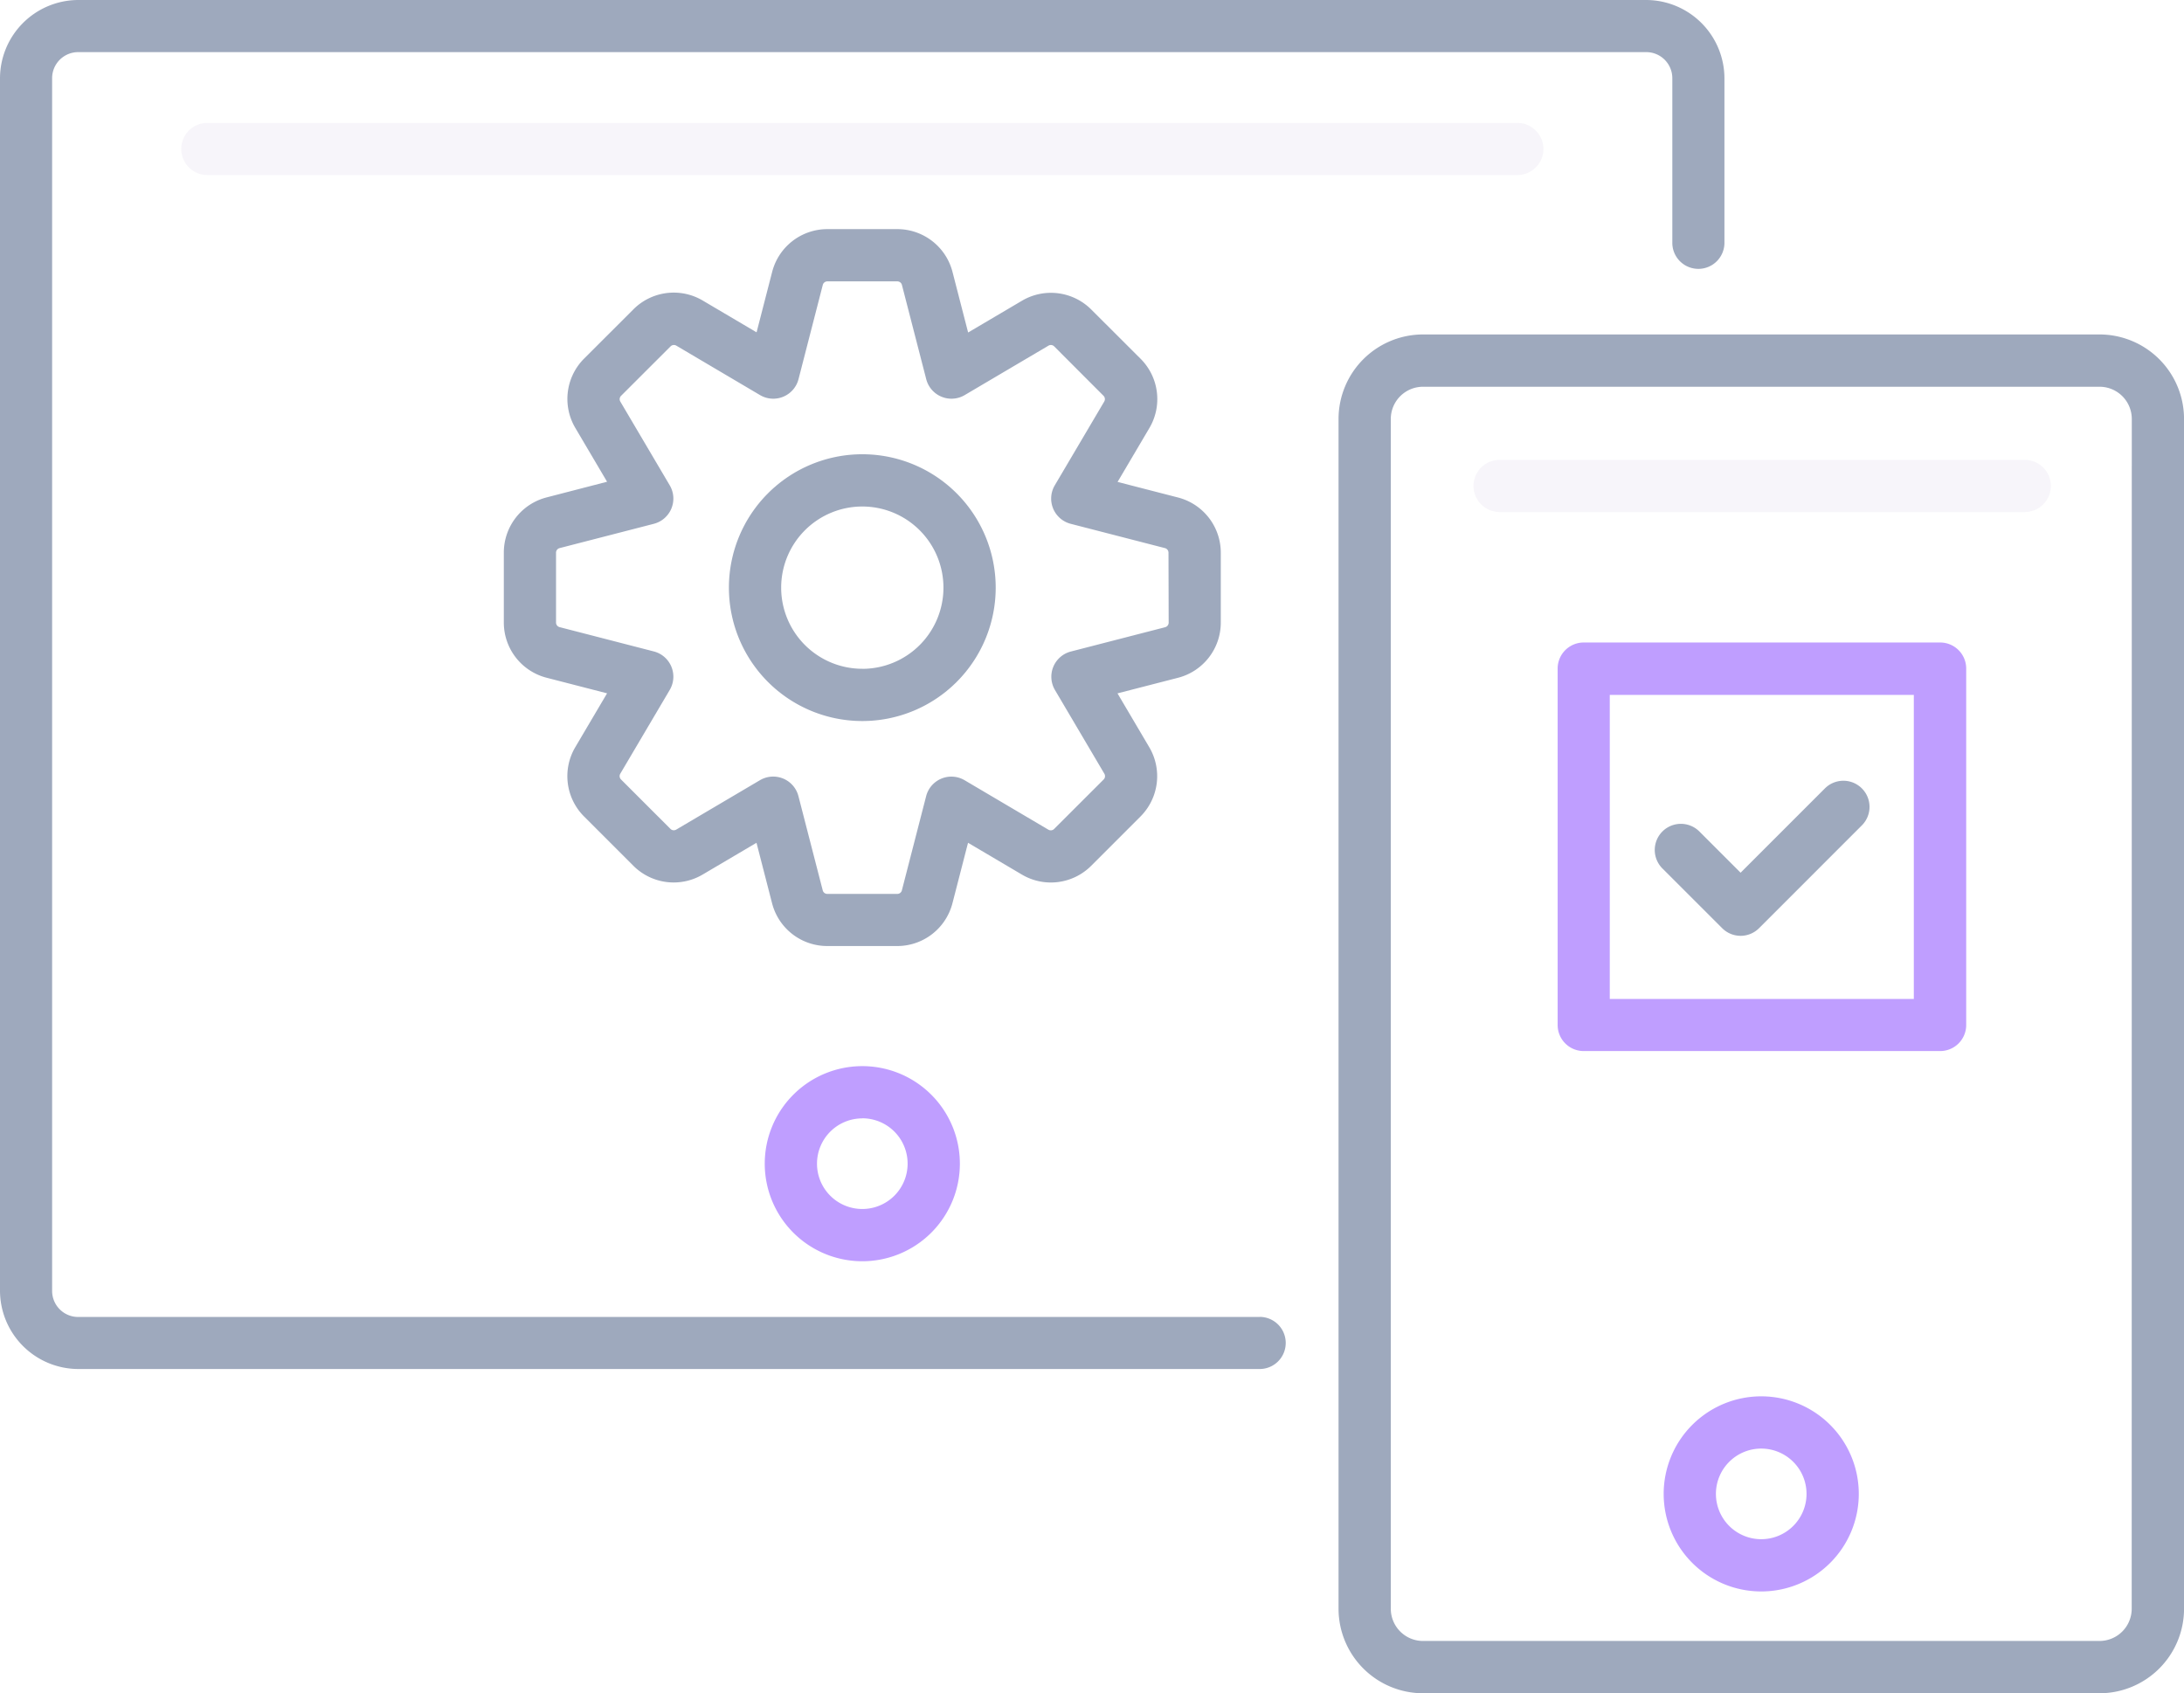 <svg xmlns="http://www.w3.org/2000/svg" width="50.28" height="38.983" viewBox="0 0 50.28 38.983"><g transform="translate(-21.5 -47)" opacity="0.4"><path d="M96.911,153.491a2.246,2.246,0,1,1,2.246-2.246A2.246,2.246,0,0,1,96.911,153.491Zm0-3.289a1.043,1.043,0,1,0,1.043,1.043A1.043,1.043,0,0,0,96.911,150.2Z" transform="translate(-55.559 -77.454)" fill="#600dff"/><path d="M182.911,185.085a2.246,2.246,0,1,1,2.246-2.246A2.246,2.246,0,0,1,182.911,185.085Zm0-3.289a1.043,1.043,0,1,0,1.043,1.043,1.043,1.043,0,0,0-1.043-1.043Z" transform="translate(-120.864 -101.446)" fill="#600dff"/><path d="M179.305,117.866h-8.2a.6.6,0,0,1-.6-.6v-8.206a.6.6,0,0,1,.6-.6h8.206a.6.6,0,0,1,.6.6v8.206a.6.6,0,0,1-.6.6Zm-7.6-1.2h7v-7h-7Z" transform="translate(-113.145 -46.668)" fill="#600dff"/><g transform="translate(21.5 47)"><path d="M167.075,79H151.5a1.947,1.947,0,0,0-1.944,1.945v27.393a1.947,1.947,0,0,0,1.944,1.945h15.577a1.947,1.947,0,0,0,1.944-1.945V80.945A1.947,1.947,0,0,0,167.075,79Zm.741,29.338a.742.742,0,0,1-.741.741H151.5a.742.742,0,0,1-.741-.741V80.945a.742.742,0,0,1,.741-.741h15.577a.742.742,0,0,1,.741.741Z" transform="translate(-118.74 -71.3)" fill="#0d285a"/><path d="M50.51,77.32H23.3a.6.6,0,0,1-.6-.6V48.8a.6.6,0,0,1,.6-.6H59.4a.6.6,0,0,1,.6.6v3.79a.6.6,0,0,0,1.2,0V48.8A1.807,1.807,0,0,0,59.4,47H23.3a1.807,1.807,0,0,0-1.8,1.8V76.718a1.807,1.807,0,0,0,1.8,1.8h27.2a.6.6,0,1,0,0-1.2Z" transform="translate(-21.5 -47)" fill="#0d285a"/><path d="M183.732,121.874l-1.941,1.941-.949-.949a.6.6,0,1,0-.851.851l1.375,1.374a.6.6,0,0,0,.851,0l2.366-2.366a.6.6,0,1,0-.851-.851Z" transform="translate(-141.719 -103.723)" fill="#0d285a"/><path d="M86.2,77.977V76.366a1.312,1.312,0,0,0-.983-1.27l-1.393-.359.732-1.24a1.312,1.312,0,0,0-.2-1.593l-1.14-1.138a1.313,1.313,0,0,0-1.594-.2l-1.239.731L80.023,69.9a1.312,1.312,0,0,0-1.27-.983H77.141a1.312,1.312,0,0,0-1.269.983l-.359,1.393-1.24-.732a1.312,1.312,0,0,0-1.593.2L71.54,71.9a1.313,1.313,0,0,0-.2,1.594l.731,1.239-1.394.361a1.312,1.312,0,0,0-.983,1.27v1.611a1.312,1.312,0,0,0,.984,1.27l1.393.359-.732,1.24a1.312,1.312,0,0,0,.2,1.593l1.139,1.139a1.312,1.312,0,0,0,1.594.2l1.239-.731.359,1.394a1.312,1.312,0,0,0,1.27.983h1.612a1.313,1.313,0,0,0,1.27-.984l.359-1.393,1.24.732a1.312,1.312,0,0,0,1.593-.2l1.139-1.139a1.313,1.313,0,0,0,.2-1.594l-.731-1.239,1.394-.359A1.312,1.312,0,0,0,86.2,77.977Zm-1.2,0a.109.109,0,0,1-.081.105l-2.168.559a.6.6,0,0,0-.368.888l1.137,1.927a.109.109,0,0,1-.017.132l-1.14,1.139a.109.109,0,0,1-.131.017l-1.928-1.138a.6.6,0,0,0-.888.368l-.558,2.166a.109.109,0,0,1-.105.082H77.141a.109.109,0,0,1-.105-.081l-.559-2.168a.6.6,0,0,0-.888-.368l-1.927,1.137a.109.109,0,0,1-.132-.017l-1.138-1.138a.109.109,0,0,1-.017-.132l1.138-1.928a.6.6,0,0,0-.368-.888l-2.167-.559a.109.109,0,0,1-.082-.105V76.366a.109.109,0,0,1,.081-.105l2.168-.559a.6.6,0,0,0,.368-.888l-1.137-1.927a.109.109,0,0,1,.017-.132l1.14-1.139a.109.109,0,0,1,.131-.017l1.927,1.138a.6.6,0,0,0,.888-.368l.558-2.167a.109.109,0,0,1,.105-.082h1.612a.109.109,0,0,1,.105.081l.559,2.168a.6.6,0,0,0,.888.368L82.233,71.6a.108.108,0,0,1,.132.017L83.5,72.754a.109.109,0,0,1,.017.132l-1.138,1.928a.6.6,0,0,0,.368.888l2.168.559a.109.109,0,0,1,.081.105Z" transform="translate(-58.095 -63.642)" fill="#0d285a"/><path d="M94.308,90.46a3.071,3.071,0,1,0,3.071,3.071A3.071,3.071,0,0,0,94.308,90.46Zm0,4.939a1.868,1.868,0,1,1,1.868-1.868A1.868,1.868,0,0,1,94.308,95.4Z" transform="translate(-74.456 -80.002)" fill="#0d285a"/></g><path d="M69.594,59.953H39.435a.6.6,0,1,1,0-1.2h30.16a.6.6,0,1,1,0,1.2Z" transform="translate(-13.162 -8.923)" fill="#ebe7f2"/><path d="M175.157,92.2H163.065a.6.6,0,0,1,0-1.2h12.092a.6.6,0,0,1,0,1.2Z" transform="translate(-107.042 -33.412)" fill="#ebe7f2"/></g></svg>
